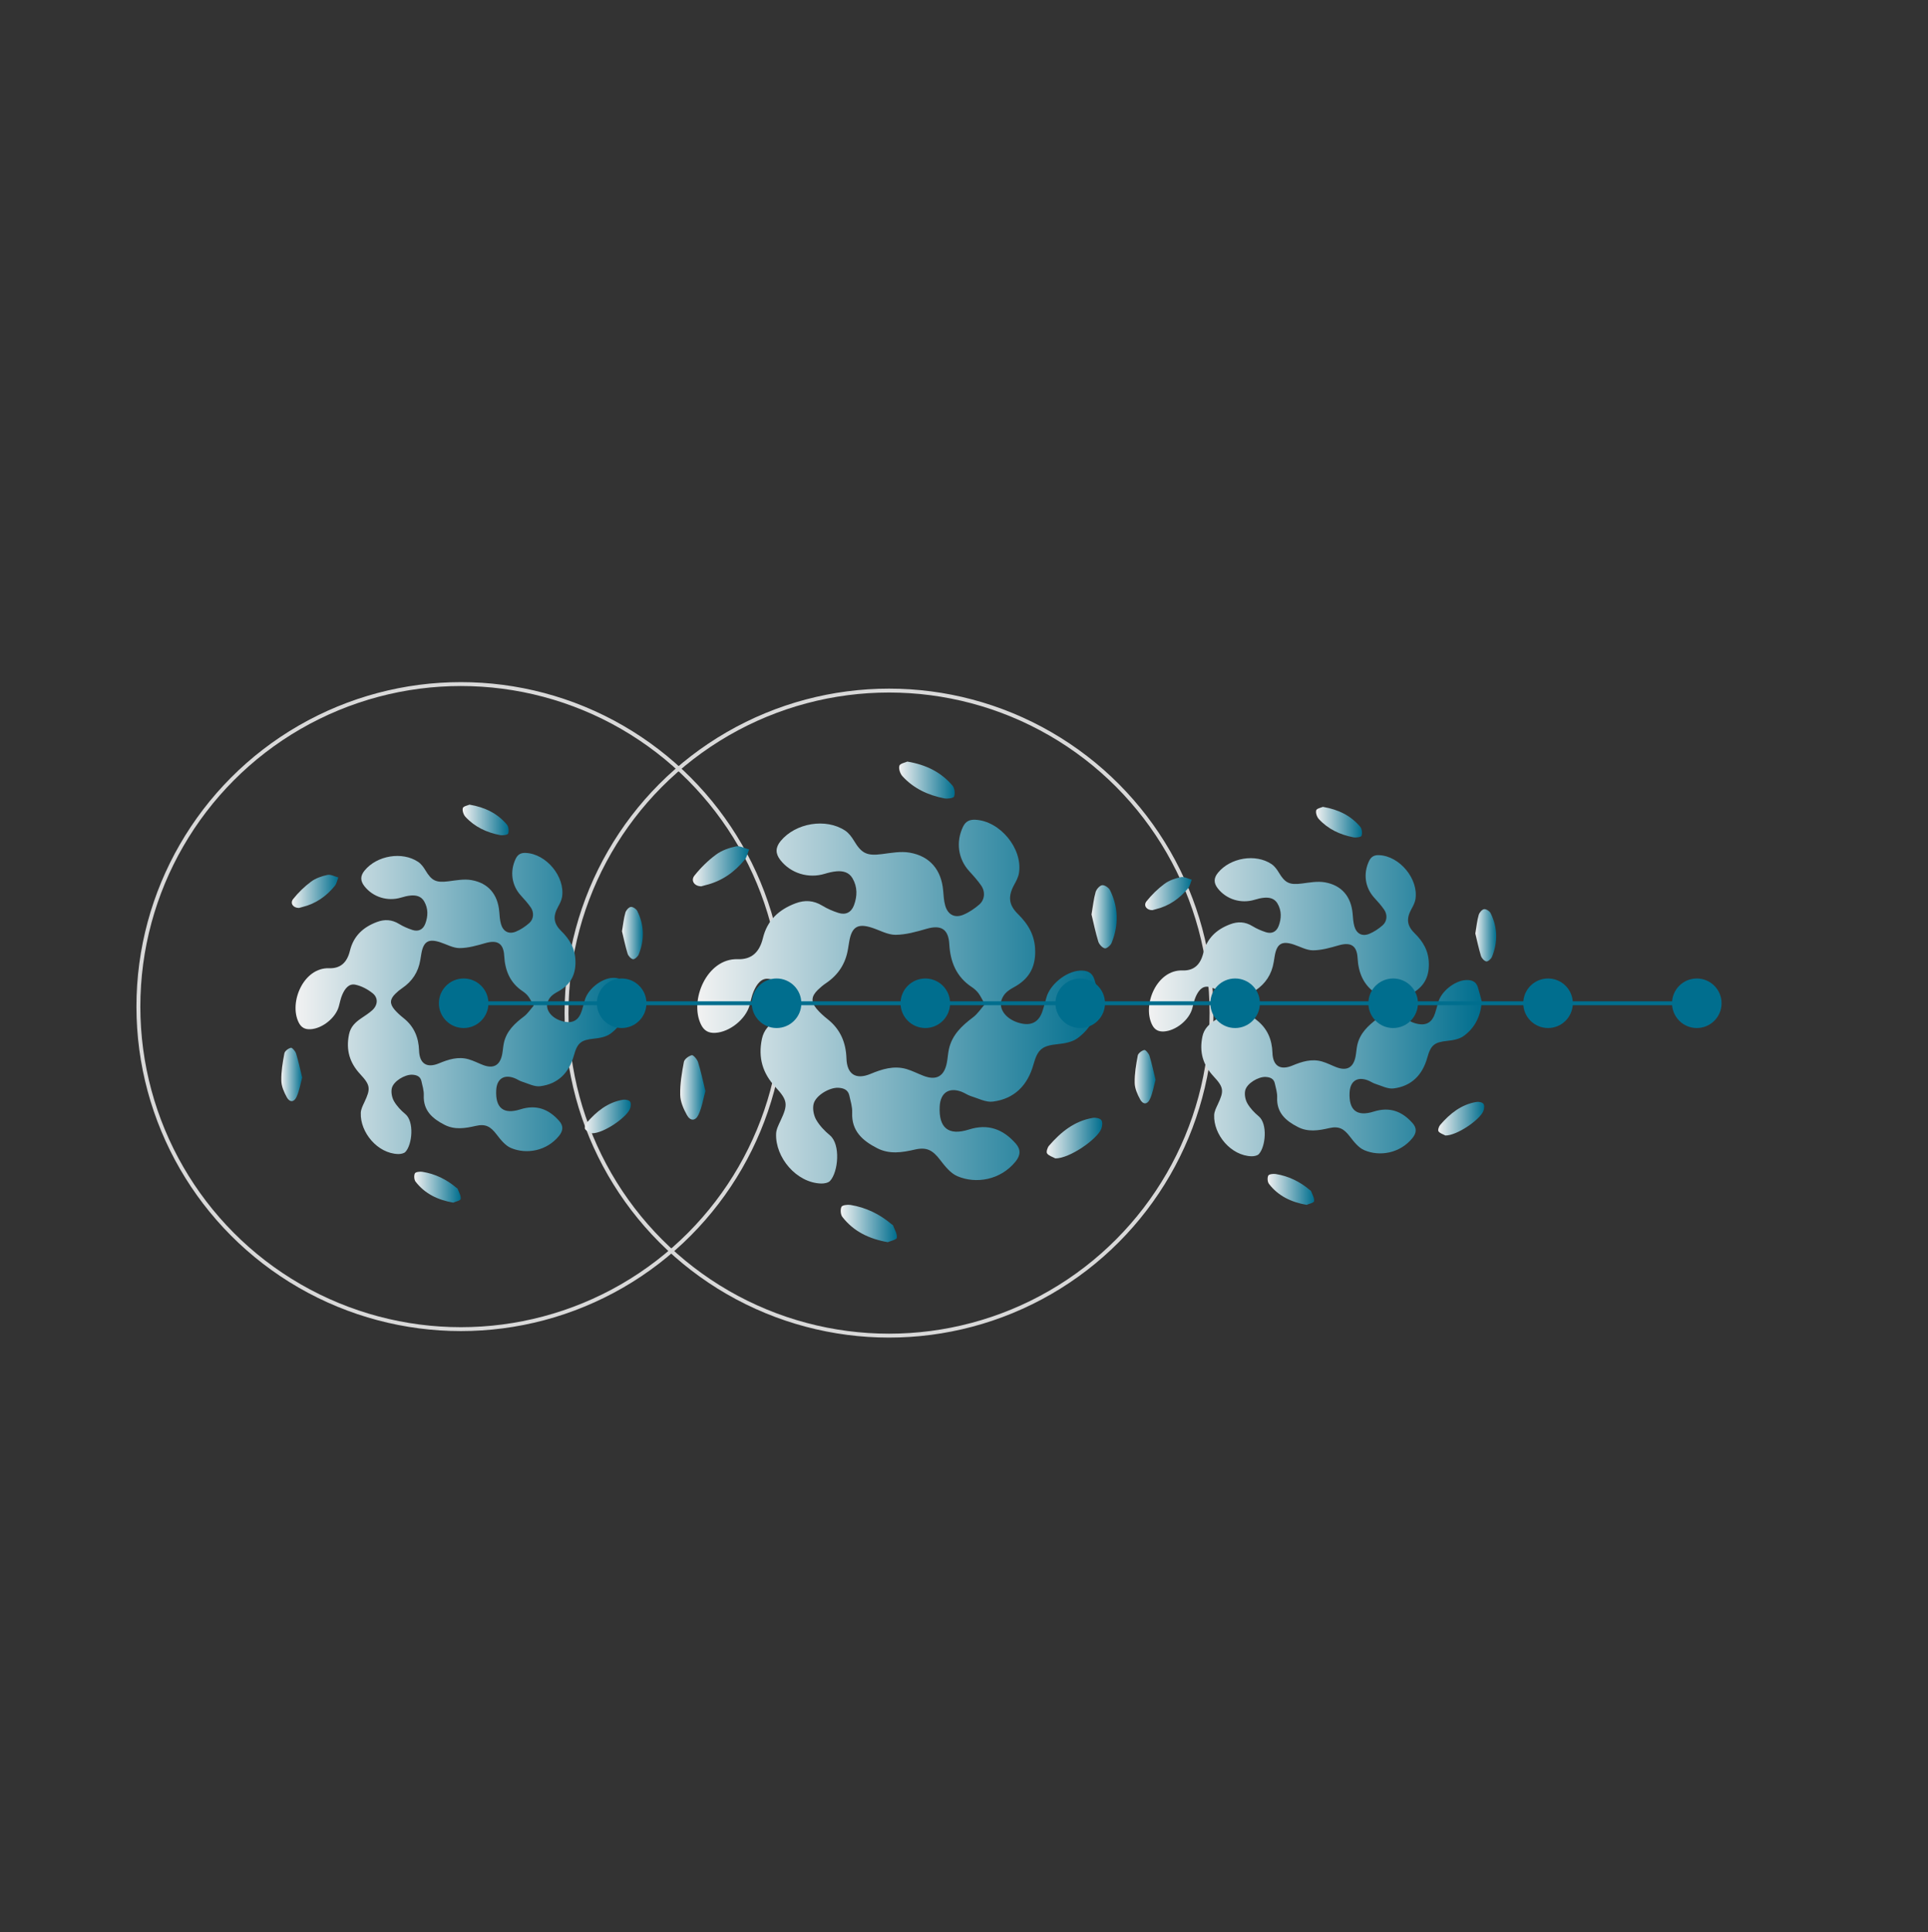 <?xml version="1.0" encoding="UTF-8"?>
<svg id="Layer_1" data-name="Layer 1" xmlns="http://www.w3.org/2000/svg" xmlns:xlink="http://www.w3.org/1999/xlink" viewBox="0 0 495 496">
  <rect x="0" y="0" width="495" height="496" fill="#333333" stroke="none"/>
  <defs>
    <style>
      .cls-1 {
        stroke: #d9d9d9;
      }

      .cls-1, .cls-2 {
        fill: none;
        stroke-miterlimit: 10;
      }

      .cls-3 {
        fill: url(#linear-gradient);
      }

      .cls-3, .cls-4, .cls-5, .cls-6, .cls-7, .cls-8, .cls-9, .cls-10, .cls-11, .cls-12, .cls-13, .cls-14, .cls-15, .cls-16, .cls-17, .cls-18, .cls-19, .cls-20, .cls-21, .cls-22, .cls-23, .cls-24 {
        stroke-width: 0px;
      }

      .cls-4 {
        fill: url(#linear-gradient-11);
      }

      .cls-5 {
        fill: url(#linear-gradient-12);
      }

      .cls-6 {
        fill: url(#linear-gradient-13);
      }

      .cls-7 {
        fill: url(#linear-gradient-10);
      }

      .cls-8 {
        fill: url(#linear-gradient-17);
      }

      .cls-9 {
        fill: url(#linear-gradient-16);
      }

      .cls-10 {
        fill: url(#linear-gradient-19);
      }

      .cls-11 {
        fill: url(#linear-gradient-15);
      }

      .cls-12 {
        fill: url(#linear-gradient-21);
      }

      .cls-13 {
        fill: url(#linear-gradient-18);
      }

      .cls-14 {
        fill: url(#linear-gradient-14);
      }

      .cls-15 {
        fill: url(#linear-gradient-20);
      }

      .cls-2 {
        stroke: #006e8e;
      }

      .cls-16 {
        fill: url(#linear-gradient-4);
      }

      .cls-17 {
        fill: url(#linear-gradient-2);
      }

      .cls-18 {
        fill: url(#linear-gradient-3);
      }

      .cls-19 {
        fill: url(#linear-gradient-8);
      }

      .cls-20 {
        fill: url(#linear-gradient-9);
      }

      .cls-21 {
        fill: url(#linear-gradient-7);
      }

      .cls-22 {
        fill: url(#linear-gradient-5);
      }

      .cls-23 {
        fill: url(#linear-gradient-6);
      }

      .cls-24 {
        fill: #006e8e;
      }
    </style>
    <linearGradient id="linear-gradient" x1="75.88" y1="257.63" x2="161.33" y2="257.63" gradientUnits="userSpaceOnUse">
      <stop offset="0" stop-color="#f2f2f2"/>
      <stop offset="1" stop-color="#006e8e"/>
    </linearGradient>
    <linearGradient id="linear-gradient-2" x1="72.23" y1="275.84" x2="77.59" y2="275.84" xlink:href="#linear-gradient"/>
    <linearGradient id="linear-gradient-3" x1="106.36" y1="304.78" x2="118.3" y2="304.78" xlink:href="#linear-gradient"/>
    <linearGradient id="linear-gradient-4" x1="150.16" y1="286.62" x2="161.96" y2="286.62" xlink:href="#linear-gradient"/>
    <linearGradient id="linear-gradient-5" x1="74.92" y1="228.84" x2="86.87" y2="228.84" xlink:href="#linear-gradient"/>
    <linearGradient id="linear-gradient-6" x1="159.69" y1="239.55" x2="165.04" y2="239.55" xlink:href="#linear-gradient"/>
    <linearGradient id="linear-gradient-7" x1="118.78" y1="210.51" x2="130.58" y2="210.51" xlink:href="#linear-gradient"/>
    <linearGradient id="linear-gradient-8" x1="179.04" y1="257.17" x2="282.23" y2="257.17" xlink:href="#linear-gradient"/>
    <linearGradient id="linear-gradient-9" x1="174.63" y1="279.16" x2="181.11" y2="279.16" xlink:href="#linear-gradient"/>
    <linearGradient id="linear-gradient-10" x1="215.84" y1="314.1" x2="230.26" y2="314.1" xlink:href="#linear-gradient"/>
    <linearGradient id="linear-gradient-11" x1="268.73" y1="292.18" x2="282.98" y2="292.18" xlink:href="#linear-gradient"/>
    <linearGradient id="linear-gradient-12" x1="177.88" y1="222.4" x2="192.31" y2="222.4" xlink:href="#linear-gradient"/>
    <linearGradient id="linear-gradient-13" x1="280.24" y1="235.34" x2="286.7" y2="235.34" xlink:href="#linear-gradient"/>
    <linearGradient id="linear-gradient-14" x1="230.84" y1="200.27" x2="245.1" y2="200.27" xlink:href="#linear-gradient"/>
    <linearGradient id="linear-gradient-15" x1="294.97" y1="258.2" x2="380.43" y2="258.2" xlink:href="#linear-gradient"/>
    <linearGradient id="linear-gradient-16" x1="291.32" y1="276.41" x2="296.69" y2="276.41" xlink:href="#linear-gradient"/>
    <linearGradient id="linear-gradient-17" x1="325.45" y1="305.34" x2="337.4" y2="305.34" xlink:href="#linear-gradient"/>
    <linearGradient id="linear-gradient-18" x1="369.25" y1="287.19" x2="381.06" y2="287.19" xlink:href="#linear-gradient"/>
    <linearGradient id="linear-gradient-19" x1="294.02" y1="229.4" x2="305.97" y2="229.4" xlink:href="#linear-gradient"/>
    <linearGradient id="linear-gradient-20" x1="378.78" y1="240.12" x2="384.14" y2="240.12" xlink:href="#linear-gradient"/>
    <linearGradient id="linear-gradient-21" x1="337.88" y1="211.07" x2="349.68" y2="211.07" xlink:href="#linear-gradient"/>
  </defs>
  <circle class="cls-1" cx="228.25" cy="260.09" r="82.8"/>
  <circle class="cls-1" cx="118.33" cy="258.42" r="82.8"/>
  <g>
    <path class="cls-3" d="M161.33,256.63c-.28,3.67-1.75,6.66-4.61,8.75-1.11.81-2.74,1.12-4.17,1.26-3.37.34-4.3,1.06-5.21,4.34-1.23,4.41-4.04,7.3-8.64,7.88-1.48.19-3.12-.69-4.66-1.17-.7-.21-1.32-.68-2.01-.93-2.67-.99-4.48.23-4.63,3.11-.24,4.57,1.85,6.31,6.2,4.93,4.07-1.29,7.26-.09,9.96,2.96,1.12,1.26,1.05,2.5-.01,3.82-3.22,3.98-8.44,4.81-12.38,3.13-1.45-.62-2.64-2.12-3.65-3.44-1.58-2.07-2.84-2.81-5.39-2.22-2.72.63-5.41,1.05-8.01-.29-3.08-1.58-5.49-3.63-5.32-7.58.05-1.21-.34-2.44-.61-3.65-.27-1.21-1.23-1.56-2.33-1.62-1.88-.1-4.83,1.64-5.26,3.46-.24,1.03.02,2.39.55,3.32.72,1.26,1.79,2.38,2.92,3.32,2.32,1.93,1.78,7.81.03,9.7-.39.42-1.25.57-1.88.56-5.27-.14-9.79-5.55-9.59-10.59.04-.92.52-1.86.93-2.73,1.62-3.45,1.57-4.34-1.06-7.17-2.74-2.94-3.72-6.24-2.89-10.23.41-1.97,1.59-3.06,3.06-4.08.98-.68,2.02-1.31,2.9-2.11,1.43-1.3,1.6-3.15.13-4.35-1.27-1.03-2.89-1.89-4.47-2.22-1.74-.36-2.74,1.15-3.37,2.61-.4.93-.59,1.96-.86,2.95-.82,2.97-4.23,5.7-7.28,5.88-1.42.08-2.39-.44-3.03-1.73-2.57-5.16,1.25-14.16,7.8-13.93,2.97.1,4.63-1.52,5.35-4.47.93-3.81,3.38-6.06,6.91-7.39,2.01-.76,3.86-.65,5.72.49,1.06.65,2.23,1.15,3.41,1.54,1.54.5,2.74-.09,3.31-1.6.73-1.94.78-3.91-.3-5.76-.76-1.3-2.04-1.59-3.4-1.48-.85.07-1.69.28-2.51.53-3.47,1.05-7.23-.11-9.43-2.94-1.08-1.39-1.06-2.66.08-4.03,3.17-3.84,9.62-4.93,13.71-2.21.77.51,1.39,1.35,1.88,2.17,1.63,2.72,2.75,3.23,5.93,2.83,1.95-.25,4-.64,5.89-.31,4.36.75,6.76,3.7,7.14,8.06.09,1.08.15,2.18.44,3.21.54,1.92,2,2.71,3.83,1.96,1.24-.51,2.41-1.3,3.42-2.18,1.18-1.03,1.3-2.74.39-4.05-.75-1.07-1.62-2.06-2.51-3.02-2.41-2.62-2.89-6.25-1.34-9.47.57-1.18,1.42-1.54,2.6-1.48,5.25.24,10.11,6.1,9.3,11.3-.14.87-.58,1.72-1.02,2.51-1.34,2.43-1.21,4.25.77,6.2,2.24,2.2,3.66,4.59,3.69,7.93.04,3.6-1.44,5.96-4.45,7.63-.69.38-1.42.81-1.93,1.39-.46.52-.84,1.27-.9,1.94-.19,2.07,1.85,3.97,4.61,4.46,2.11.37,3.54-.53,4.25-2.72.3-.92.55-1.86.8-2.79.74-2.82,4.2-5.62,7.13-5.78,1.47-.08,2.61.35,3.08,1.85.39,1.24.68,2.5,1.02,3.75ZM137.02,258.18c-.61-1.07-.93-1.79-1.4-2.4-.37-.49-.87-.92-1.38-1.27-3.29-2.17-4.58-5.34-4.79-9.15-.18-3.21-1.78-4.12-4.84-3.24-2.16.62-4.4,1.27-6.61,1.28-1.67,0-3.34-.97-5.01-1.51-2.97-.96-4.25-.19-4.8,2.87-.1.56-.19,1.12-.28,1.69-.51,3.1-2.08,5.49-4.68,7.25-.61.41-1.19.89-1.71,1.41-1.41,1.38-1.52,2.53-.27,4.03.69.82,1.51,1.55,2.35,2.22,2.7,2.13,3.88,4.96,3.99,8.33.11,3.39,2,4.59,5.11,3.3,2.45-1.02,4.96-1.82,7.64-1.04,1.25.36,2.42.98,3.64,1.45,2.73,1.05,4.41.11,4.96-2.79.18-.95.23-1.92.43-2.87.67-3.04,2.76-4.99,5.14-6.78.97-.73,1.66-1.82,2.51-2.78Z"/>
    <path class="cls-17" d="M77.59,276.62c-.46,1.65-.73,3.46-1.48,5.04-.64,1.36-1.74,1.36-2.46.06-.72-1.31-1.4-2.84-1.42-4.29-.05-2.34.35-4.7.79-7.02.11-.59,1.02-1.26,1.68-1.42.31-.08,1.13.87,1.32,1.48.6,1.93,1.01,3.92,1.56,6.15Z"/>
    <path class="cls-18" d="M116.38,308.75c-4.06-.72-7.31-2.32-9.67-5.37-.39-.5-.47-1.58-.19-2.15.18-.37,1.29-.5,1.93-.4,3.26.53,6.15,1.92,8.67,4.05.13.11.33.19.38.33.32.87.89,1.78.78,2.6-.06.42-1.35.68-1.9.93Z"/>
    <path class="cls-16" d="M151.99,290.94c-.61-.34-1.4-.55-1.76-1.06-.22-.31.07-1.24.41-1.64,2.51-2.9,5.4-5.26,9.32-5.91.59-.1,1.5.08,1.8.47.3.4.21,1.31-.02,1.87-.89,2.22-6.76,6.31-9.75,6.27Z"/>
    <path class="cls-22" d="M76.76,233.09c-1.49.01-2.36-1.2-1.5-2.28,1.32-1.66,2.88-3.19,4.59-4.46,1.2-.89,2.75-1.43,4.23-1.74.85-.18,1.85.41,2.79.65-.3.74-.45,1.61-.93,2.2-2.19,2.66-4.9,4.57-8.3,5.39-.33.08-.66.18-.87.24Z"/>
    <path class="cls-23" d="M159.69,239.08c.32-1.89.46-3.36.87-4.77.17-.61.84-1.38,1.39-1.48.5-.08,1.41.51,1.67,1.04,1.81,3.66,1.87,7.44.35,11.2-.22.54-1.06,1.26-1.45,1.18-.56-.12-1.21-.84-1.39-1.44-.61-1.99-1.02-4.04-1.44-5.74Z"/>
    <path class="cls-21" d="M120.54,206.57c4.03.68,7.18,2.27,9.59,5.11.45.53.57,1.64.34,2.31-.12.34-1.39.53-2.07.4-3.43-.66-6.52-2.09-8.91-4.7-.49-.54-.85-1.6-.66-2.24.15-.48,1.26-.67,1.71-.88Z"/>
  </g>
  <g>
    <path class="cls-19" d="M282.23,255.96c-.34,4.43-2.12,8.04-5.57,10.57-1.34.98-3.3,1.35-5.03,1.52-4.07.41-5.19,1.28-6.3,5.24-1.48,5.32-4.88,8.82-10.43,9.52-1.79.23-3.77-.84-5.63-1.41-.84-.26-1.59-.82-2.42-1.13-3.23-1.2-5.4.28-5.59,3.76-.29,5.52,2.23,7.62,7.49,5.95,4.91-1.56,8.76-.11,12.02,3.58,1.35,1.53,1.27,3.02-.02,4.62-3.88,4.81-10.19,5.81-14.95,3.78-1.75-.75-3.19-2.56-4.41-4.16-1.91-2.5-3.43-3.39-6.5-2.68-3.28.76-6.53,1.27-9.68-.35-3.72-1.91-6.63-4.39-6.42-9.16.06-1.46-.42-2.95-.74-4.4-.33-1.46-1.49-1.88-2.82-1.95-2.26-.12-5.84,1.98-6.35,4.18-.29,1.24.03,2.89.66,4.01.87,1.52,2.17,2.88,3.53,4.01,2.8,2.33,2.15,9.43.04,11.71-.47.5-1.5.69-2.27.67-6.36-.17-11.82-6.7-11.58-12.79.04-1.12.63-2.25,1.12-3.3,1.96-4.17,1.9-5.24-1.28-8.66-3.3-3.55-4.49-7.53-3.49-12.35.5-2.38,1.92-3.69,3.7-4.93,1.19-.82,2.44-1.58,3.5-2.55,1.72-1.57,1.93-3.81.16-5.25-1.53-1.25-3.48-2.28-5.4-2.68-2.1-.43-3.3,1.39-4.07,3.16-.49,1.13-.71,2.37-1.04,3.57-.99,3.59-5.11,6.89-8.8,7.1-1.72.1-2.88-.53-3.66-2.09-3.11-6.23,1.5-17.1,9.41-16.82,3.59.12,5.59-1.83,6.46-5.4,1.12-4.6,4.08-7.31,8.34-8.93,2.43-.92,4.66-.78,6.91.59,1.28.78,2.69,1.39,4.12,1.85,1.86.61,3.31-.11,4-1.93.88-2.34.94-4.72-.37-6.96-.91-1.57-2.46-1.92-4.11-1.78-1.02.09-2.04.34-3.03.64-4.19,1.27-8.74-.13-11.39-3.55-1.3-1.68-1.27-3.21.09-4.87,3.83-4.64,11.61-5.95,16.56-2.67.93.62,1.68,1.63,2.27,2.61,1.97,3.28,3.33,3.91,7.16,3.42,2.36-.3,4.83-.77,7.11-.38,5.26.9,8.16,4.46,8.62,9.73.11,1.3.18,2.63.53,3.87.66,2.31,2.41,3.27,4.62,2.36,1.49-.61,2.9-1.57,4.13-2.64,1.43-1.24,1.57-3.31.47-4.89-.9-1.29-1.96-2.48-3.03-3.64-2.91-3.16-3.49-7.55-1.62-11.44.69-1.43,1.72-1.85,3.14-1.79,6.34.29,12.2,7.36,11.23,13.65-.16,1.05-.71,2.08-1.23,3.03-1.61,2.93-1.46,5.14.93,7.49,2.7,2.66,4.42,5.54,4.46,9.57.05,4.35-1.74,7.2-5.38,9.21-.84.46-1.71.98-2.33,1.68-.55.63-1.01,1.53-1.09,2.35-.23,2.5,2.23,4.79,5.56,5.38,2.55.45,4.28-.64,5.13-3.28.36-1.11.67-2.24.97-3.37.89-3.41,5.08-6.78,8.61-6.98,1.78-.1,3.15.42,3.72,2.23.47,1.49.83,3.02,1.23,4.53ZM252.87,257.84c-.74-1.29-1.13-2.16-1.69-2.9-.45-.59-1.05-1.12-1.67-1.53-3.97-2.62-5.53-6.45-5.79-11.05-.22-3.88-2.15-4.98-5.84-3.91-2.6.75-5.31,1.53-7.98,1.54-2.02,0-4.04-1.18-6.06-1.83-3.59-1.16-5.14-.23-5.79,3.47-.12.68-.23,1.36-.34,2.03-.61,3.74-2.51,6.64-5.65,8.75-.74.5-1.43,1.08-2.07,1.7-1.71,1.67-1.84,3.06-.33,4.87.83.99,1.82,1.87,2.84,2.68,3.26,2.58,4.69,5.99,4.82,10.06.13,4.09,2.42,5.54,6.17,3.98,2.96-1.23,5.99-2.19,9.22-1.26,1.51.44,2.92,1.19,4.4,1.75,3.3,1.27,5.32.13,5.99-3.37.22-1.15.28-2.32.52-3.46.81-3.68,3.33-6.03,6.2-8.19,1.17-.88,2.01-2.2,3.04-3.36Z"/>
    <path class="cls-20" d="M181.11,280.1c-.55,1.99-.88,4.17-1.78,6.09-.77,1.64-2.1,1.65-2.97.07-.87-1.58-1.69-3.43-1.72-5.18-.06-2.82.42-5.68.95-8.47.14-.72,1.24-1.52,2.03-1.72.38-.09,1.37,1.05,1.6,1.78.73,2.33,1.23,4.74,1.89,7.43Z"/>
    <path class="cls-7" d="M227.95,318.9c-4.91-.87-8.82-2.8-11.68-6.49-.47-.61-.56-1.9-.23-2.59.21-.44,1.56-.6,2.33-.48,3.94.64,7.42,2.32,10.47,4.89.16.13.4.23.46.4.39,1.05,1.08,2.15.95,3.14-.07.51-1.63.82-2.3,1.12Z"/>
    <path class="cls-4" d="M270.95,297.39c-.74-.41-1.69-.66-2.12-1.28-.26-.38.08-1.49.5-1.98,3.03-3.5,6.52-6.35,11.25-7.14.71-.12,1.81.09,2.18.57.37.49.25,1.58-.02,2.26-1.08,2.68-8.16,7.62-11.78,7.57Z"/>
    <path class="cls-5" d="M180.11,227.54c-1.8.02-2.85-1.44-1.81-2.76,1.59-2,3.48-3.86,5.54-5.38,1.44-1.07,3.32-1.73,5.11-2.11,1.02-.22,2.24.49,3.37.78-.36.89-.54,1.94-1.13,2.65-2.64,3.21-5.91,5.52-10.02,6.51-.4.1-.79.22-1.05.29Z"/>
    <path class="cls-6" d="M280.24,234.78c.39-2.28.56-4.06,1.05-5.75.21-.73,1.02-1.67,1.67-1.78.6-.1,1.7.62,2.02,1.26,2.18,4.41,2.26,8.98.43,13.53-.26.65-1.28,1.53-1.75,1.42-.67-.15-1.46-1.02-1.68-1.74-.73-2.4-1.24-4.87-1.73-6.93Z"/>
    <path class="cls-14" d="M232.97,195.52c4.86.82,8.67,2.74,11.58,6.17.54.64.69,1.98.41,2.79-.14.42-1.68.64-2.5.48-4.14-.8-7.88-2.52-10.76-5.68-.59-.65-1.03-1.93-.79-2.7.18-.58,1.52-.81,2.06-1.07Z"/>
  </g>
  <g>
    <path class="cls-11" d="M380.43,257.2c-.28,3.67-1.75,6.66-4.61,8.75-1.11.81-2.74,1.12-4.17,1.26-3.37.34-4.3,1.06-5.21,4.34-1.23,4.41-4.04,7.3-8.64,7.88-1.48.19-3.12-.69-4.66-1.17-.7-.21-1.32-.68-2.01-.93-2.67-.99-4.48.23-4.63,3.11-.24,4.57,1.85,6.31,6.2,4.93,4.07-1.29,7.26-.09,9.96,2.96,1.12,1.26,1.05,2.5-.01,3.82-3.22,3.98-8.44,4.81-12.38,3.13-1.45-.62-2.64-2.12-3.65-3.44-1.58-2.07-2.84-2.81-5.39-2.22-2.72.63-5.41,1.05-8.01-.29-3.08-1.58-5.49-3.63-5.32-7.58.05-1.21-.34-2.44-.61-3.65-.27-1.21-1.23-1.56-2.33-1.62-1.88-.1-4.83,1.64-5.26,3.46-.24,1.03.02,2.39.55,3.32.72,1.26,1.79,2.38,2.92,3.32,2.32,1.93,1.78,7.81.03,9.7-.39.42-1.25.57-1.88.56-5.27-.14-9.79-5.55-9.59-10.59.04-.92.52-1.86.93-2.73,1.62-3.45,1.57-4.34-1.06-7.17-2.74-2.94-3.72-6.24-2.89-10.23.41-1.97,1.59-3.06,3.06-4.08.98-.68,2.02-1.31,2.9-2.11,1.43-1.3,1.6-3.15.13-4.35-1.27-1.03-2.89-1.89-4.47-2.22-1.74-.36-2.74,1.15-3.37,2.61-.4.93-.59,1.96-.86,2.95-.82,2.97-4.23,5.7-7.28,5.88-1.42.08-2.39-.44-3.03-1.73-2.57-5.16,1.25-14.16,7.8-13.93,2.97.1,4.63-1.52,5.35-4.47.93-3.81,3.38-6.06,6.91-7.39,2.01-.76,3.86-.65,5.72.49,1.06.65,2.23,1.15,3.41,1.54,1.54.5,2.74-.09,3.31-1.6.73-1.94.78-3.91-.3-5.76-.76-1.3-2.04-1.59-3.4-1.48-.85.07-1.69.28-2.51.53-3.47,1.05-7.23-.11-9.43-2.94-1.08-1.39-1.06-2.66.08-4.03,3.17-3.84,9.62-4.93,13.71-2.21.77.51,1.39,1.35,1.88,2.17,1.63,2.72,2.75,3.23,5.93,2.83,1.95-.25,4-.64,5.89-.31,4.36.75,6.76,3.7,7.14,8.06.09,1.08.15,2.18.44,3.21.54,1.92,2,2.71,3.83,1.96,1.24-.51,2.41-1.3,3.42-2.18,1.18-1.03,1.3-2.74.39-4.05-.75-1.07-1.62-2.06-2.51-3.02-2.41-2.62-2.89-6.25-1.34-9.47.57-1.18,1.42-1.54,2.6-1.48,5.25.24,10.11,6.1,9.3,11.3-.14.87-.58,1.72-1.02,2.51-1.34,2.43-1.21,4.25.77,6.2,2.24,2.2,3.66,4.59,3.69,7.93.04,3.6-1.44,5.96-4.45,7.63-.69.38-1.42.81-1.93,1.39-.46.52-.84,1.27-.9,1.94-.19,2.07,1.85,3.97,4.61,4.46,2.11.37,3.54-.53,4.25-2.72.3-.92.55-1.86.8-2.79.74-2.82,4.2-5.62,7.13-5.78,1.47-.08,2.61.35,3.08,1.85.39,1.24.68,2.5,1.02,3.75ZM356.12,258.75c-.61-1.07-.93-1.79-1.4-2.4-.37-.49-.87-.92-1.38-1.27-3.29-2.17-4.58-5.34-4.79-9.15-.18-3.21-1.78-4.12-4.84-3.24-2.16.62-4.4,1.27-6.61,1.28-1.67,0-3.34-.97-5.01-1.51-2.97-.96-4.25-.19-4.8,2.87-.1.56-.19,1.12-.28,1.69-.51,3.1-2.08,5.49-4.68,7.25-.61.41-1.19.89-1.71,1.41-1.41,1.38-1.52,2.53-.27,4.03.69.82,1.51,1.55,2.35,2.22,2.7,2.13,3.88,4.96,3.99,8.33.11,3.39,2,4.59,5.11,3.3,2.45-1.02,4.96-1.82,7.64-1.04,1.25.36,2.42.98,3.64,1.45,2.73,1.05,4.41.11,4.96-2.79.18-.95.23-1.92.43-2.87.67-3.04,2.76-4.99,5.14-6.78.97-.73,1.66-1.82,2.51-2.78Z"/>
    <path class="cls-9" d="M296.69,277.19c-.46,1.65-.73,3.46-1.48,5.04-.64,1.36-1.74,1.36-2.46.06-.72-1.31-1.4-2.84-1.42-4.29-.05-2.34.35-4.7.79-7.02.11-.59,1.02-1.26,1.68-1.42.31-.08,1.13.87,1.32,1.48.6,1.93,1.01,3.92,1.56,6.15Z"/>
    <path class="cls-8" d="M335.48,309.32c-4.06-.72-7.31-2.32-9.67-5.37-.39-.5-.47-1.58-.19-2.15.18-.37,1.29-.5,1.93-.4,3.26.53,6.15,1.92,8.67,4.05.13.11.33.19.38.33.32.87.89,1.78.78,2.6-.06.42-1.35.68-1.9.93Z"/>
    <path class="cls-13" d="M371.09,291.51c-.61-.34-1.4-.55-1.76-1.06-.22-.31.07-1.24.41-1.64,2.51-2.9,5.4-5.26,9.32-5.91.59-.1,1.5.08,1.8.47.3.4.21,1.31-.02,1.87-.89,2.22-6.76,6.31-9.75,6.27Z"/>
    <path class="cls-10" d="M295.86,233.66c-1.49.01-2.36-1.2-1.5-2.28,1.32-1.66,2.88-3.19,4.59-4.46,1.2-.89,2.75-1.43,4.23-1.74.85-.18,1.85.41,2.79.65-.3.74-.45,1.61-.93,2.2-2.19,2.66-4.9,4.57-8.3,5.39-.33.08-.66.18-.87.24Z"/>
    <path class="cls-15" d="M378.78,239.65c.32-1.89.46-3.36.87-4.77.17-.61.84-1.38,1.39-1.48.5-.08,1.41.51,1.67,1.04,1.81,3.66,1.87,7.44.35,11.2-.22.54-1.06,1.26-1.45,1.18-.56-.12-1.21-.84-1.39-1.44-.61-1.99-1.02-4.04-1.44-5.74Z"/>
    <path class="cls-12" d="M339.64,207.14c4.03.68,7.18,2.27,9.59,5.11.45.53.57,1.64.34,2.31-.12.34-1.39.53-2.07.4-3.43-.66-6.52-2.09-8.91-4.7-.49-.54-.85-1.6-.66-2.24.15-.48,1.26-.67,1.71-.88Z"/>
  </g>
  <circle class="cls-24" cx="119.04" cy="257.56" r="6.36"/>
  <circle class="cls-24" cx="159.61" cy="257.56" r="6.36"/>
  <circle class="cls-24" cx="199.38" cy="257.56" r="6.36"/>
  <circle class="cls-24" cx="237.57" cy="257.56" r="6.36"/>
  <circle class="cls-24" cx="277.34" cy="257.56" r="6.36"/>
  <circle class="cls-24" cx="317.11" cy="257.56" r="6.36"/>
  <circle class="cls-24" cx="357.68" cy="257.56" r="6.36"/>
  <circle class="cls-24" cx="397.45" cy="257.56" r="6.36"/>
  <circle class="cls-24" cx="435.64" cy="257.56" r="6.36"/>
  <line class="cls-2" x1="119.04" y1="257.56" x2="435.64" y2="257.56"/>
</svg>